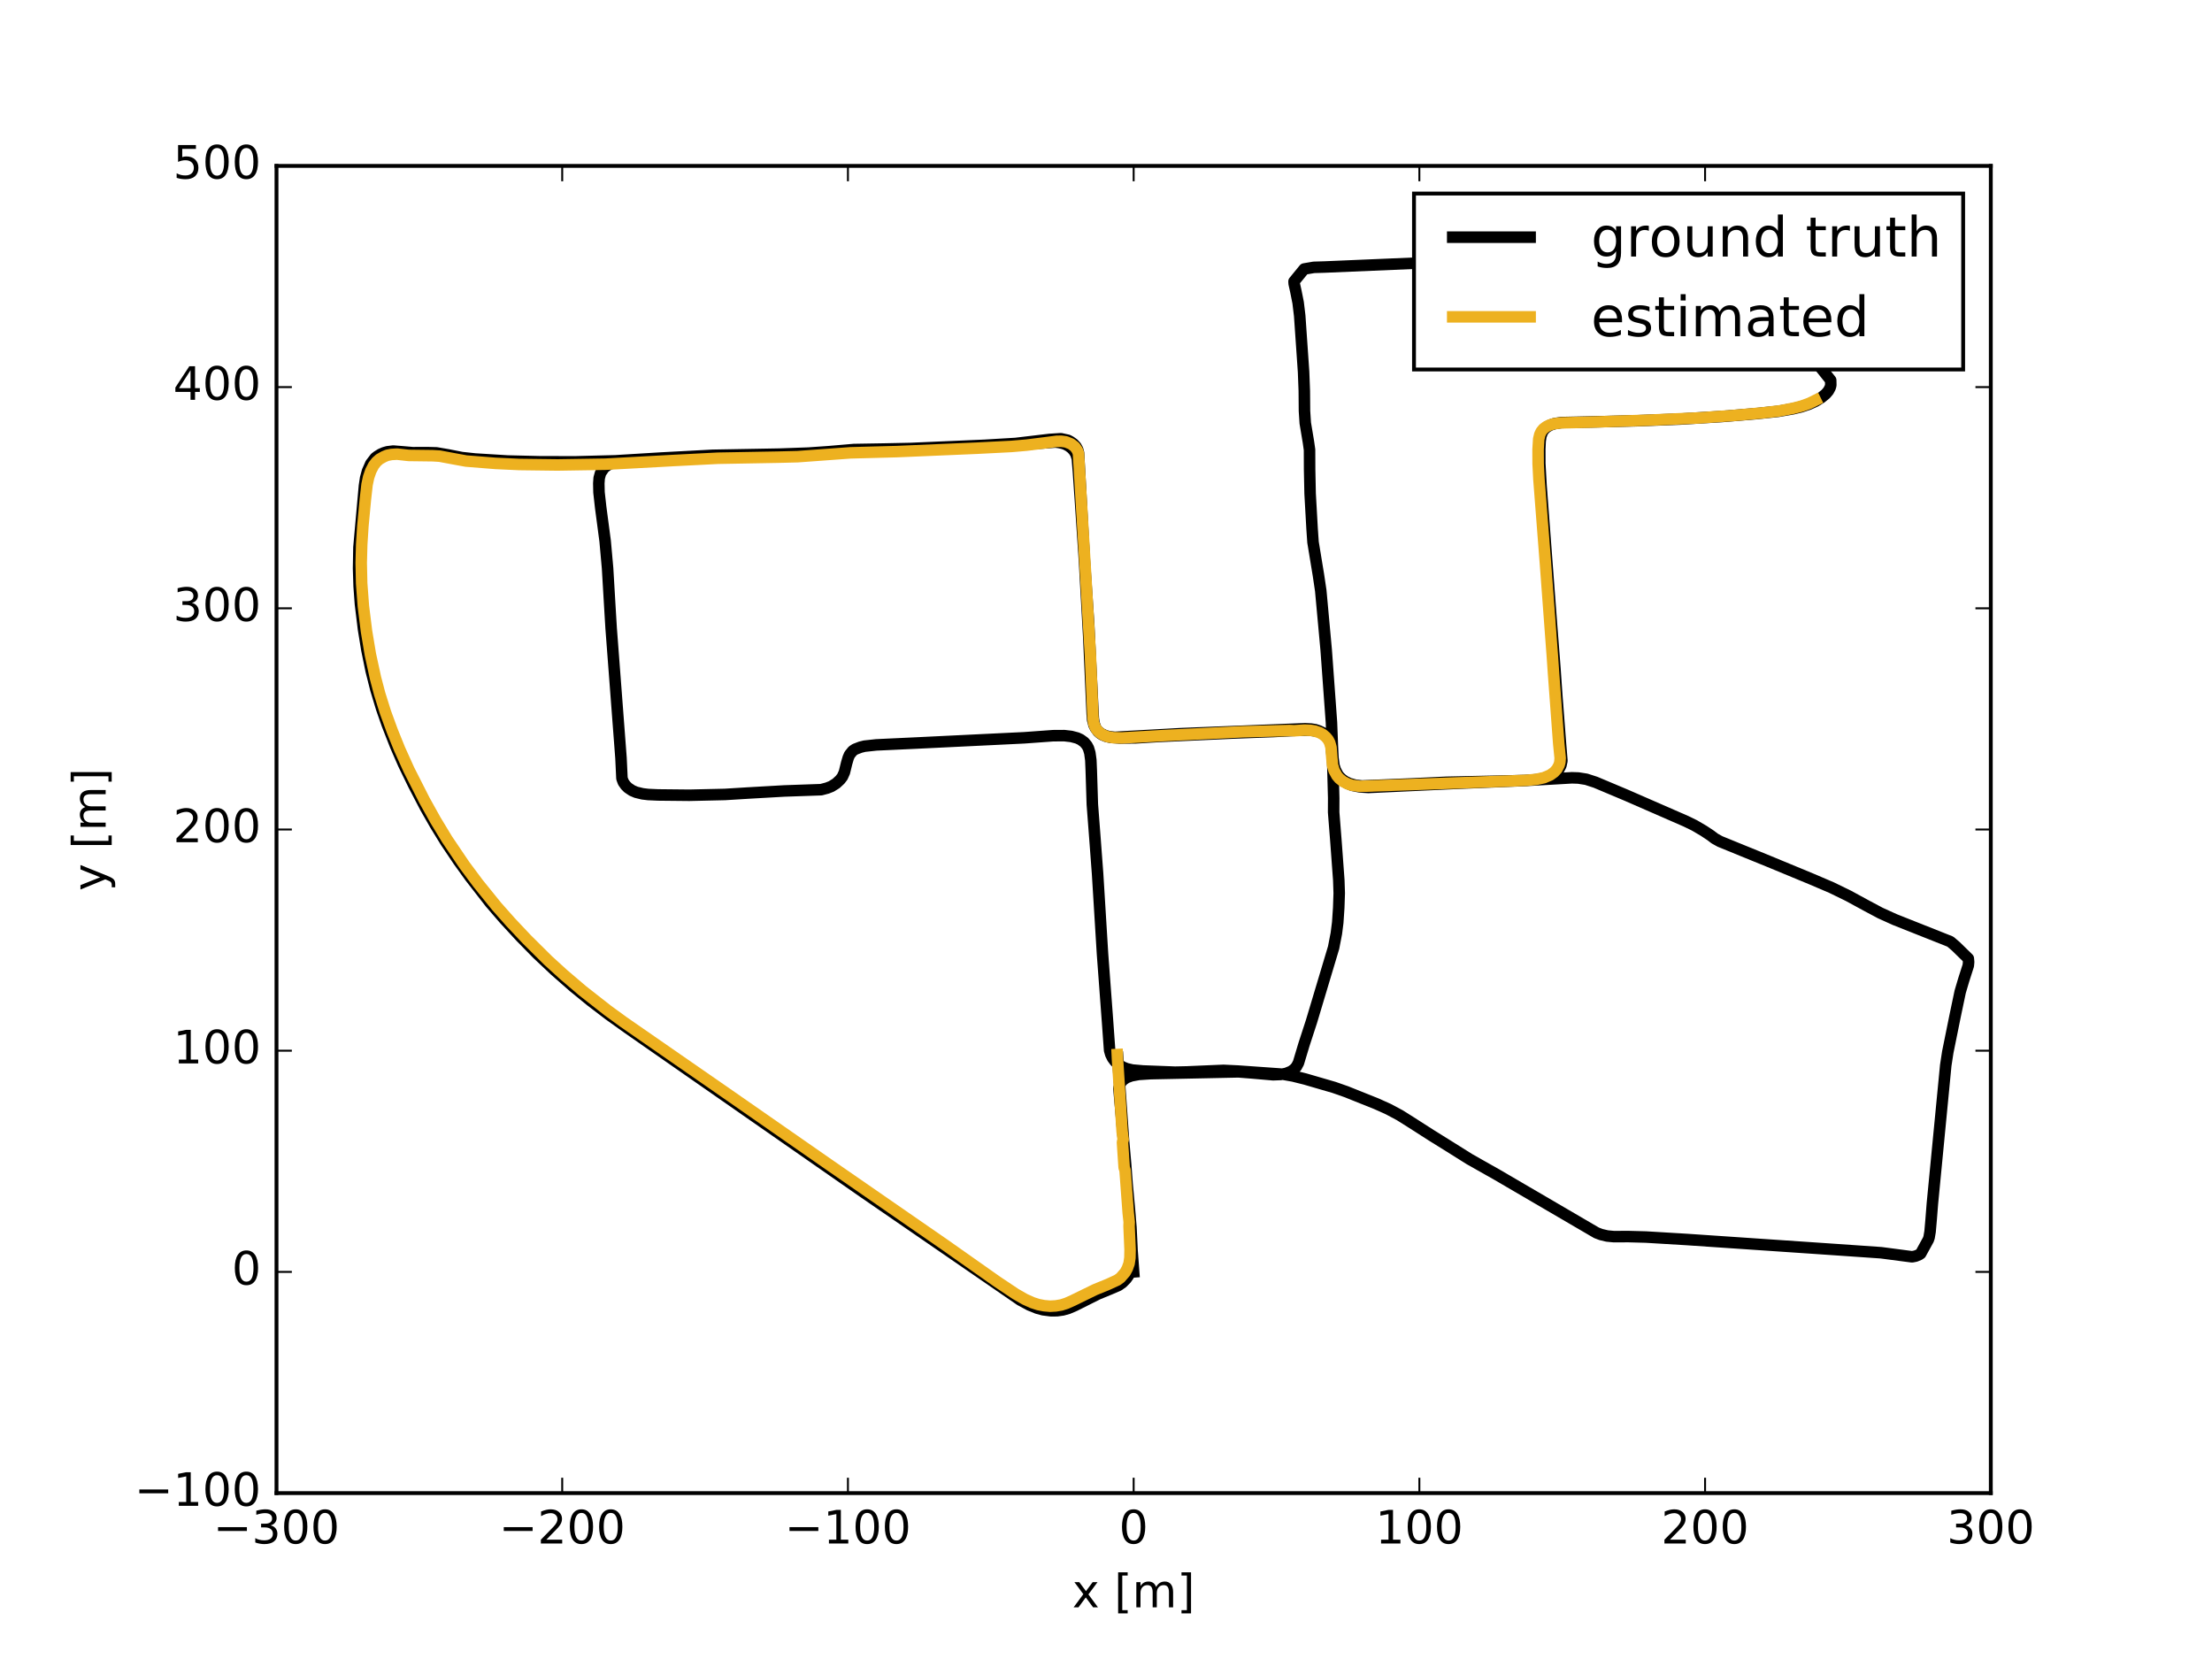 <?xml version="1.0" encoding="utf-8"?>
<!-- Generator: Adobe Illustrator 16.0.3, SVG Export Plug-In . SVG Version: 6.00 Build 0)  -->
<!DOCTYPE svg PUBLIC "-//W3C//DTD SVG 1.1//EN" "http://www.w3.org/Graphics/SVG/1.1/DTD/svg11.dtd">
<svg version="1.1" id="Ebene_1" xmlns="http://www.w3.org/2000/svg" xmlns:xlink="http://www.w3.org/1999/xlink" x="0px" y="0px"
	 width="576px" height="432px" viewBox="0 0 576 432" enable-background="new 0 0 576 432" xml:space="preserve">
<rect x="0" y="0" width="576" height="432" fill="#808080" stroke="none"/>
<g>
	<defs>
		<rect id="SVGID_1_" width="576" height="432"/>
	</defs>
	<clipPath id="SVGID_2_">
		<use xlink:href="#SVGID_1_"  overflow="visible"/>
	</clipPath>
	<rect clip-path="url(#SVGID_2_)" fill="#FFFFFF" width="576" height="432"/>
	<rect x="72" y="43.2" clip-path="url(#SVGID_2_)" fill="#FFFFFF" width="446.4" height="345.6"/>
	<g clip-path="url(#SVGID_2_)">
		<defs>
			<rect id="SVGID_3_" x="72" y="43.2" width="446.4" height="345.6"/>
		</defs>
		<clipPath id="SVGID_4_">
			<use xlink:href="#SVGID_3_"  overflow="visible"/>
		</clipPath>
		
			<polyline clip-path="url(#SVGID_4_)" fill="none" stroke="#000000" stroke-width="3" stroke-linecap="square" stroke-linejoin="round" stroke-miterlimit="10" points="
			295.2,331.2 293.116,303.219 291.358,283.387 291.616,282.396 291.974,281.748 292.479,281.196 293.334,280.615 294.597,280.143 
			296.563,279.776 299.646,279.578 322.478,279.105 326.347,279.412 331.53,279.863 333.483,279.789 334.952,279.504 
			336.219,278.979 336.981,278.427 337.584,277.768 338.117,276.764 338.791,274.52 339.568,271.937 341.502,266.003 
			347.274,246.738 347.988,243.044 348.345,240.216 348.601,236.411 348.731,232.588 348.619,229.185 347.868,218.959 
			347.279,211.509 347.293,207.791 346.924,194.145 346.553,193.057 346.101,192.331 345.501,191.715 344.805,191.191 
			343.754,190.661 342.92,190.383 340.926,190.123 338.182,190.151 331.558,190.492 321.311,190.869 301.738,191.768 
			295.71,192.141 291.522,192.173 289.207,192.003 288.066,191.752 287.005,191.313 286.4,190.907 285.864,190.422 285.291,189.516 
			284.912,188.423 284.707,187.103 284.524,183.577 283.492,162.455 281.292,129.602 280.833,123.046 280.531,119.373 
			280.132,118.143 279.58,117.279 279.005,116.69 278.281,116.132 277.395,115.661 276.728,115.437 275.623,115.201 274.81,115.112 
			266.66,115.725 261.174,116.023 244.307,116.736 235.792,117.081 229.009,117.077 223.81,117.152 218.991,117.501 
			210.495,118.202 204.528,118.476 182.719,118.954 161.271,120.082 159.415,120.556 158.43,121.004 157.86,121.395 
			157.323,121.802 156.388,123.17 156.024,124.483 155.927,125.902 155.979,128.205 156.419,132.143 157.579,140.905 
			158.209,147.95 158.915,159.869 159.141,163.6 161.707,197.399 161.957,202.704 162.314,203.675 162.917,204.53 163.517,205.132 
			164.603,205.861 165.652,206.306 167.318,206.71 168.766,206.885 171.366,207.002 179.513,207.085 188.773,206.873 
			194.768,206.504 204.189,205.967 213.823,205.631 215.401,205.212 216.49,204.782 217.738,203.999 218.768,203.04 
			219.363,202.261 219.88,201.11 220.468,198.711 220.886,197.301 221.228,196.517 222.029,195.529 222.667,195.102 
			224.063,194.565 225.126,194.299 228.185,193.969 238.722,193.477 266.747,192.118 274.24,191.573 277.107,191.556 
			278.949,191.768 280.502,192.175 281.359,192.572 282.33,193.268 283.02,194.088 283.431,194.843 283.797,196.073 
			284.051,197.937 284.163,200.573 284.442,209.441 285.088,217.882 285.81,227.527 287.093,248.4 288.392,265.857 288.942,273.506 
			289.245,274.557 289.7,275.488 290.32,276.326 291.079,277.061 292.291,277.843 293.357,278.279 294.875,278.633 297.654,278.875 
			305.98,279.192 309.036,279.128 318.598,278.72 322.342,278.899 334.17,279.732 336.726,280.19 339.815,280.96 347.381,283.161 
			350.579,284.281 358.423,287.421 361.557,288.832 364.47,290.387 367.162,292.076 372.813,295.694 377.141,298.385 382.65,301.84 
			389.934,305.959 413.946,319.985 415.736,321.026 416.903,321.471 418.5,321.851 420.241,322.018 423.985,322 428.604,322.124 
			439.296,322.766 471.781,324.97 478.292,325.415 489.838,326.211 497.901,327.268 498.813,327.088 499.752,326.702 
			500.141,326.439 502.133,322.806 502.331,322.214 502.589,320.702 502.864,317.572 503.189,313.435 506.668,277.428 
			507.194,273.991 509.094,264.618 510.429,258.261 511.35,255.146 512.54,251.43 512.626,250.521 512.543,249.594 509.282,246.41 
			507.86,245.199 493.396,239.455 489.64,237.756 486.087,235.863 481.322,233.27 476.936,231.133 471.759,228.919 460.487,224.253 
			453.973,221.6 447.9,219.122 446.509,218.352 445.447,217.54 443.614,216.329 441.212,214.922 439.006,213.849 423.544,207.097 
			415.47,203.697 413.056,202.917 410.991,202.591 409.312,202.536 405.087,202.782 396.706,203.26 379.656,203.959 
			356.321,205.046 354.146,204.909 352.099,204.498 350.631,203.885 349.41,202.98 348.434,201.848 347.728,200.49 347.375,199.388 
			347.103,197.375 346.953,194.366 346.709,188.103 345.336,169.248 343.918,153.777 343.318,149.755 341.906,141.18 
			341.666,137.692 341.15,128.53 341.019,122.18 340.999,117.115 340.72,115.147 339.889,110.165 339.684,107.023 339.638,101.797 
			339.45,96.855 338.439,82.207 338.031,78.812 337.45,75.895 337.003,73.882 336.96,73.289 339.612,70.044 342.113,69.617 
			344.987,69.53 385.333,67.819 391.355,67.408 395.883,66.829 400.287,66.052 403.928,65.229 409.17,63.69 413.622,62.144 
			417.28,60.63 421.1,58.798 426.389,56.089 427.674,55.693 428.735,55.551 430.358,55.65 431.243,55.833 432.143,56.157 
			433.081,56.648 434.05,57.334 435.787,58.809 438.516,61.443 443.521,66.399 450.117,72.769 466.969,88.605 472.853,94.172 
			476.711,99.007 476.737,100.316 476.559,100.943 476.104,101.793 475.417,102.595 474.229,103.564 472.798,104.461 
			471.096,105.235 469.121,105.904 466.868,106.449 463.044,107.111 457.177,107.722 448.292,108.462 437.458,109.121 
			426.143,109.566 414.805,109.864 406.572,110.036 404.836,110.304 403.763,110.659 402.844,111.157 402.133,111.787 
			401.622,112.522 401.229,113.62 401.051,114.875 400.952,116.967 400.962,120.705 401.281,126.398 404.056,163.262 
			404.883,173.879 405.371,180.906 406.36,193.814 406.716,198.106 406.448,199.33 405.986,200.222 405.313,201.019 
			404.348,201.755 403.121,202.331 402.006,202.672 400.34,203 397.444,203.232 392.119,203.375 376.797,203.699 368.168,204.102 
			354.666,204.657 352.979,204.476 351.406,204.043 350.265,203.485 349.455,202.916 348.752,202.25 348.161,201.446 
			347.457,200.03 347.116,198.883 346.913,197.058 346.599,193.93 346.22,192.739 345.783,191.985 345.142,191.329 344.368,190.767 
			343.463,190.335 342.485,190.011 341.391,189.842 339.856,189.766 335.285,189.945 307.678,191.04 290.293,191.995 
			288.751,191.824 287.73,191.526 286.645,190.99 285.821,190.293 285.286,189.616 284.876,188.806 284.525,187.468 
			284.403,185.901 283.517,165.989 282.657,150.763 280.849,117.946 280.617,117.074 280.186,116.275 279.542,115.573 
			278.737,114.996 278.088,114.65 276.255,114.245 273.292,114.431 264.436,115.48 256.419,115.957 237.112,116.786 
			230.281,116.926 222.378,117.057 215.762,117.624 210.535,117.985 203.005,118.252 185.588,118.56 172.238,119.27 
			160.301,119.996 149.681,120.268 140.384,120.242 132.162,120.045 123.663,119.52 120.275,119.156 116.714,118.454 
			113.638,117.926 111.233,117.861 107.445,117.878 104.536,117.63 102.398,117.458 100.864,117.648 100.016,117.893 99.146,118.27 
			98.275,118.809 97.703,119.241 96.546,120.751 95.696,122.691 95.206,124.491 94.9,126.519 93.469,142.559 93.371,147.991 
			93.519,152.656 93.858,157.254 94.658,163.855 95.541,169.242 96.66,174.719 97.893,179.571 99.38,184.496 100.839,188.681 
			102.996,194.194 105.085,198.98 107.694,204.347 110.781,210.271 113.361,214.792 116.09,219.232 119.394,224.146 122.42,228.353 
			127.668,235.102 131.284,239.294 135.539,243.912 139.899,248.358 144.483,252.677 149.332,256.931 153.83,260.604 
			158.563,264.211 163.539,267.766 224.622,310.292 265.661,338.525 268.101,339.842 270.095,340.648 271.638,341.06 
			273.724,341.327 275.272,341.306 276.759,341.096 278.166,340.705 279.87,339.974 285.927,336.944 289.091,335.645 
			291.257,334.711 292.284,333.988 293.252,333.004 293.859,332.136 294.496,330.713 294.726,329.675 294.855,327.65 
			294.75,324.888 294.492,319.618 294.102,314.912 292.938,302.194 291.833,286.585 291.046,275.351 		"/>
	</g>
	<g clip-path="url(#SVGID_2_)">
		<defs>
			<rect id="SVGID_5_" x="72" y="43.2" width="446.4" height="345.6"/>
		</defs>
		<clipPath id="SVGID_6_">
			<use xlink:href="#SVGID_5_"  overflow="visible"/>
		</clipPath>
		
			<polyline clip-path="url(#SVGID_6_)" fill="none" stroke="#EDB120" stroke-width="3" stroke-linecap="square" stroke-linejoin="round" stroke-miterlimit="10" points="
			472.754,104.224 471.105,105.038 469.169,105.729 466.968,106.303 463.185,107.02 458.883,107.52 451.772,108.16 442.655,108.808 
			428.656,109.44 413.492,109.938 406.479,110.115 404.681,110.34 403.575,110.655 402.666,111.083 401.894,111.664 
			401.324,112.365 400.953,113.165 400.678,114.334 400.512,117.035 400.528,120.766 400.733,124.771 402.414,146.501 
			404.242,171.05 404.555,175.59 405.893,193.631 406.265,197.391 406.189,198.448 405.992,199.187 405.422,200.272 
			404.679,201.083 403.663,201.817 402.012,202.517 399.989,202.946 397.677,203.179 393.771,203.355 367.238,204.307 
			354.056,204.758 352.051,204.494 350.903,204.105 349.735,203.507 348.738,202.715 348.136,202.001 347.391,200.654 
			346.972,199.208 346.808,197.391 346.589,194.616 346.265,193.433 345.864,192.646 345.276,191.931 344.557,191.315 
			343.673,190.804 342.383,190.355 341.275,190.181 339.727,190.114 337.042,190.287 335.768,190.229 323.63,190.548 
			303.873,191.496 292.124,192.156 289.804,192.083 288.352,191.814 287.217,191.36 286.34,190.789 285.556,189.986 285.12,189.2 
			284.79,188.257 284.603,186.829 283.934,170.472 280.834,118.089 280.537,117.274 279.906,116.368 278.912,115.601 
			277.599,115.072 276.455,114.909 275.232,114.912 272.138,115.313 267.284,115.918 263.396,116.25 254.366,116.711 
			233.549,117.596 221.444,117.917 207.714,118.917 202.569,119.045 186.949,119.324 175.234,119.922 157.637,120.88 
			145.194,121.076 135.167,120.95 129.021,120.666 121.365,120.055 118.503,119.531 114.471,118.78 112.659,118.67 106.41,118.591 
			103.396,118.257 101.949,118.341 100.831,118.561 99.989,118.911 98.811,119.57 98.006,120.288 97.304,121.188 96.561,122.611 
			95.984,124.284 95.582,126.185 95.148,130.021 94.494,137.02 94.188,141.796 94.059,146.557 94.176,151.901 94.622,157.806 
			95.439,164.391 96.449,170.437 97.783,176.565 98.874,180.7 100.392,185.538 102.148,190.333 104.063,195.078 106.491,200.455 
			110.51,208.375 113.372,213.527 116.424,218.574 120.937,225.259 124.479,230.021 129.307,235.995 132.927,240.083 
			137.195,244.616 142.702,250.082 146.782,253.797 151.717,258 158.233,263.105 162.381,266.126 190.523,285.634 215.632,303.108 
			246.049,324.151 259.682,333.756 264.463,336.948 266.882,338.334 268.837,339.212 270.352,339.703 271.882,340 273.438,340.137 
			274.922,340.054 276.37,339.807 277.706,339.381 279.378,338.633 285.121,335.828 288.549,334.426 290.949,333.325 
			291.76,332.731 293.006,331.301 293.555,330.274 294.005,329.021 294.225,327.536 294.268,325.409 294.004,319.327 
			294.041,318.221 293.783,315.805 292.962,304.723 292.724,304.023 292.285,297.424 292.474,296.729 292.202,294.675 
			290.997,275.879 290.938,274.595 		"/>
	</g>
	
		<line clip-path="url(#SVGID_2_)" fill="none" stroke="#000000" stroke-linecap="square" stroke-miterlimit="10" x1="72" y1="43.2" x2="518.4" y2="43.2"/>
	
		<line clip-path="url(#SVGID_2_)" fill="none" stroke="#000000" stroke-linecap="square" stroke-miterlimit="10" x1="518.4" y1="388.8" x2="518.4" y2="43.2"/>
	
		<line clip-path="url(#SVGID_2_)" fill="none" stroke="#000000" stroke-linecap="square" stroke-miterlimit="10" x1="72" y1="388.8" x2="518.4" y2="388.8"/>
	
		<line clip-path="url(#SVGID_2_)" fill="none" stroke="#000000" stroke-linecap="square" stroke-miterlimit="10" x1="72" y1="388.8" x2="72" y2="43.2"/>
	<line clip-path="url(#SVGID_2_)" x1="72" y1="388.8" x2="72" y2="384.8"/>
	
		<line clip-path="url(#SVGID_2_)" fill="none" stroke="#000000" stroke-width="0.5" stroke-linejoin="round" stroke-miterlimit="10" x1="72" y1="388.8" x2="72" y2="384.8"/>
	<line clip-path="url(#SVGID_2_)" x1="72" y1="43.2" x2="72" y2="47.2"/>
	
		<line clip-path="url(#SVGID_2_)" fill="none" stroke="#000000" stroke-width="0.5" stroke-linejoin="round" stroke-miterlimit="10" x1="72" y1="43.2" x2="72" y2="47.2"/>
	<path clip-path="url(#SVGID_2_)" d="M70.435,397.209c0.564,0.12,1.008,0.372,1.32,0.756s0.48,0.864,0.48,1.416
		c0,0.864-0.3,1.536-0.888,2.004c-0.6,0.468-1.44,0.696-2.532,0.696c-0.372,0-0.756-0.036-1.14-0.108
		c-0.384-0.06-0.792-0.168-1.2-0.312v-1.14c0.324,0.191,0.684,0.336,1.08,0.432c0.384,0.096,0.792,0.144,1.224,0.144
		c0.744,0,1.308-0.144,1.692-0.432c0.384-0.288,0.588-0.72,0.588-1.284c0-0.504-0.18-0.912-0.54-1.2s-0.864-0.443-1.512-0.443h-1.02
		v-0.973h1.068c0.576,0,1.02-0.107,1.332-0.348c0.312-0.228,0.468-0.564,0.468-1.008c0-0.444-0.168-0.792-0.48-1.032
		c-0.324-0.24-0.78-0.36-1.368-0.36c-0.324,0-0.672,0.036-1.044,0.108s-0.78,0.18-1.224,0.324v-1.057
		c0.444-0.119,0.864-0.216,1.26-0.275c0.384-0.061,0.756-0.096,1.116-0.096c0.888,0,1.596,0.203,2.124,0.611
		c0.528,0.408,0.792,0.96,0.792,1.656c0,0.479-0.144,0.888-0.42,1.224C71.334,396.849,70.938,397.089,70.435,397.209"/>
	<path clip-path="url(#SVGID_2_)" d="M77.011,393.021c0.972,0,1.716,0.396,2.244,1.163c0.516,0.78,0.78,1.908,0.78,3.372
		c0,1.477-0.264,2.604-0.78,3.372c-0.528,0.769-1.272,1.152-2.244,1.152c-0.984,0-1.74-0.384-2.256-1.152
		c-0.516-0.768-0.768-1.896-0.768-3.372c0-1.464,0.252-2.592,0.768-3.372C75.271,393.417,76.026,393.021,77.011,393.021
		 M77.011,393.957c-0.612,0-1.068,0.3-1.38,0.9c-0.312,0.6-0.456,1.5-0.456,2.699c0,1.2,0.144,2.101,0.456,2.7
		c0.312,0.601,0.768,0.9,1.38,0.9c0.612,0,1.068-0.3,1.38-0.9c0.3-0.6,0.456-1.5,0.456-2.7c0-1.199-0.156-2.1-0.456-2.699
		C78.079,394.257,77.623,393.957,77.011,393.957"/>
	<path clip-path="url(#SVGID_2_)" d="M84.643,393.021c0.972,0,1.716,0.396,2.244,1.163c0.516,0.78,0.78,1.908,0.78,3.372
		c0,1.477-0.264,2.604-0.78,3.372c-0.528,0.769-1.272,1.152-2.244,1.152c-0.984,0-1.74-0.384-2.256-1.152
		c-0.516-0.768-0.768-1.896-0.768-3.372c0-1.464,0.252-2.592,0.768-3.372C82.902,393.417,83.659,393.021,84.643,393.021
		 M84.643,393.957c-0.612,0-1.068,0.3-1.38,0.9c-0.312,0.6-0.456,1.5-0.456,2.699c0,1.2,0.144,2.101,0.456,2.7
		c0.312,0.601,0.768,0.9,1.38,0.9s1.068-0.3,1.38-0.9c0.3-0.6,0.456-1.5,0.456-2.7c0-1.199-0.156-2.1-0.456-2.699
		C85.71,394.257,85.254,393.957,84.643,393.957"/>
	<g clip-path="url(#SVGID_2_)">
		<defs>
			<rect id="SVGID_7_" x="53.3" y="390.777" width="17.664" height="13.979"/>
		</defs>
		<clipPath id="SVGID_8_">
			<use xlink:href="#SVGID_7_"  overflow="visible"/>
		</clipPath>
		<polyline clip-path="url(#SVGID_8_)" points="56.78,397.665 64.292,397.665 64.292,398.661 56.78,398.661 56.78,397.665 		"/>
	</g>
	<line clip-path="url(#SVGID_2_)" x1="146.4" y1="388.8" x2="146.4" y2="384.8"/>
	
		<line clip-path="url(#SVGID_2_)" fill="none" stroke="#000000" stroke-width="0.5" stroke-linejoin="round" stroke-miterlimit="10" x1="146.4" y1="388.8" x2="146.4" y2="384.8"/>
	<line clip-path="url(#SVGID_2_)" x1="146.4" y1="43.2" x2="146.4" y2="47.2"/>
	
		<line clip-path="url(#SVGID_2_)" fill="none" stroke="#000000" stroke-width="0.5" stroke-linejoin="round" stroke-miterlimit="10" x1="146.4" y1="43.2" x2="146.4" y2="47.2"/>
	<path clip-path="url(#SVGID_2_)" d="M142.267,400.929h4.128v0.996h-5.556v-0.996c0.444-0.456,1.056-1.08,1.836-1.872
		c0.768-0.779,1.26-1.283,1.464-1.512c0.384-0.42,0.648-0.78,0.792-1.08c0.144-0.288,0.228-0.588,0.228-0.876
		c0-0.456-0.168-0.84-0.492-1.128s-0.744-0.444-1.272-0.444c-0.372,0-0.768,0.072-1.176,0.192c-0.408,0.132-0.852,0.324-1.32,0.588
		v-1.2c0.48-0.191,0.924-0.336,1.332-0.432s0.792-0.144,1.14-0.144c0.9,0,1.62,0.228,2.16,0.684c0.54,0.456,0.816,1.056,0.816,1.812
		c0,0.36-0.072,0.708-0.204,1.021c-0.132,0.324-0.372,0.708-0.732,1.14c-0.096,0.12-0.408,0.444-0.936,0.984
		C143.946,399.201,143.214,399.957,142.267,400.929"/>
	<path clip-path="url(#SVGID_2_)" d="M151.411,393.021c0.972,0,1.716,0.396,2.244,1.163c0.516,0.78,0.78,1.908,0.78,3.372
		c0,1.477-0.264,2.604-0.78,3.372c-0.528,0.769-1.272,1.152-2.244,1.152c-0.984,0-1.74-0.384-2.256-1.152
		c-0.516-0.768-0.768-1.896-0.768-3.372c0-1.464,0.252-2.592,0.768-3.372C149.67,393.417,150.427,393.021,151.411,393.021
		 M151.411,393.957c-0.612,0-1.068,0.3-1.38,0.9c-0.312,0.6-0.456,1.5-0.456,2.699c0,1.2,0.144,2.101,0.456,2.7
		c0.312,0.601,0.768,0.9,1.38,0.9c0.612,0,1.068-0.3,1.38-0.9c0.3-0.6,0.456-1.5,0.456-2.7c0-1.199-0.156-2.1-0.456-2.699
		C152.479,394.257,152.022,393.957,151.411,393.957"/>
	<path clip-path="url(#SVGID_2_)" d="M159.042,393.021c0.972,0,1.716,0.396,2.244,1.163c0.516,0.78,0.78,1.908,0.78,3.372
		c0,1.477-0.264,2.604-0.78,3.372c-0.528,0.769-1.272,1.152-2.244,1.152c-0.984,0-1.74-0.384-2.256-1.152
		c-0.516-0.768-0.768-1.896-0.768-3.372c0-1.464,0.252-2.592,0.768-3.372C157.303,393.417,158.059,393.021,159.042,393.021
		 M159.042,393.957c-0.612,0-1.068,0.3-1.38,0.9c-0.312,0.6-0.456,1.5-0.456,2.699c0,1.2,0.144,2.101,0.456,2.7
		c0.312,0.601,0.768,0.9,1.38,0.9s1.068-0.3,1.38-0.9c0.3-0.6,0.456-1.5,0.456-2.7c0-1.199-0.156-2.1-0.456-2.699
		C160.11,394.257,159.654,393.957,159.042,393.957"/>
	<g clip-path="url(#SVGID_2_)">
		<defs>
			<rect id="SVGID_9_" x="127.7" y="390.777" width="17.664" height="13.979"/>
		</defs>
		<clipPath id="SVGID_10_">
			<use xlink:href="#SVGID_9_"  overflow="visible"/>
		</clipPath>
		<polyline clip-path="url(#SVGID_10_)" points="131.18,397.665 138.692,397.665 138.692,398.661 131.18,398.661 131.18,397.665 		
			"/>
	</g>
	<line clip-path="url(#SVGID_2_)" x1="220.8" y1="388.8" x2="220.8" y2="384.8"/>
	
		<line clip-path="url(#SVGID_2_)" fill="none" stroke="#000000" stroke-width="0.5" stroke-linejoin="round" stroke-miterlimit="10" x1="220.8" y1="388.8" x2="220.8" y2="384.8"/>
	<line clip-path="url(#SVGID_2_)" x1="220.8" y1="43.2" x2="220.8" y2="47.2"/>
	
		<line clip-path="url(#SVGID_2_)" fill="none" stroke="#000000" stroke-width="0.5" stroke-linejoin="round" stroke-miterlimit="10" x1="220.8" y1="43.2" x2="220.8" y2="47.2"/>
	<polyline clip-path="url(#SVGID_2_)" points="215.851,400.929 217.783,400.929 217.783,394.257 215.683,394.677 215.683,393.597 
		217.771,393.177 218.958,393.177 218.958,400.929 220.891,400.929 220.891,401.925 215.851,401.925 215.851,400.929 	"/>
	<path clip-path="url(#SVGID_2_)" d="M225.811,393.021c0.972,0,1.716,0.396,2.244,1.163c0.516,0.78,0.78,1.908,0.78,3.372
		c0,1.477-0.264,2.604-0.78,3.372c-0.528,0.769-1.272,1.152-2.244,1.152c-0.984,0-1.74-0.384-2.256-1.152
		c-0.516-0.768-0.768-1.896-0.768-3.372c0-1.464,0.252-2.592,0.768-3.372C224.07,393.417,224.827,393.021,225.811,393.021
		 M225.811,393.957c-0.612,0-1.068,0.3-1.38,0.9c-0.312,0.6-0.456,1.5-0.456,2.699c0,1.2,0.144,2.101,0.456,2.7
		c0.312,0.601,0.768,0.9,1.38,0.9s1.068-0.3,1.38-0.9c0.3-0.6,0.456-1.5,0.456-2.7c0-1.199-0.156-2.1-0.456-2.699
		C226.878,394.257,226.422,393.957,225.811,393.957"/>
	<path clip-path="url(#SVGID_2_)" d="M233.442,393.021c0.972,0,1.716,0.396,2.244,1.163c0.516,0.78,0.78,1.908,0.78,3.372
		c0,1.477-0.264,2.604-0.78,3.372c-0.528,0.769-1.272,1.152-2.244,1.152c-0.984,0-1.74-0.384-2.256-1.152
		c-0.516-0.768-0.768-1.896-0.768-3.372c0-1.464,0.252-2.592,0.768-3.372C231.703,393.417,232.458,393.021,233.442,393.021
		 M233.442,393.957c-0.612,0-1.068,0.3-1.38,0.9c-0.312,0.6-0.456,1.5-0.456,2.699c0,1.2,0.144,2.101,0.456,2.7
		c0.312,0.601,0.768,0.9,1.38,0.9c0.612,0,1.068-0.3,1.38-0.9c0.3-0.6,0.456-1.5,0.456-2.7c0-1.199-0.156-2.1-0.456-2.699
		C234.511,394.257,234.055,393.957,233.442,393.957"/>
	<g clip-path="url(#SVGID_2_)">
		<defs>
			<rect id="SVGID_11_" x="202.1" y="390.777" width="17.664" height="13.979"/>
		</defs>
		<clipPath id="SVGID_12_">
			<use xlink:href="#SVGID_11_"  overflow="visible"/>
		</clipPath>
		<polyline clip-path="url(#SVGID_12_)" points="205.58,397.665 213.092,397.665 213.092,398.661 205.58,398.661 205.58,397.665 		
			"/>
	</g>
	<line clip-path="url(#SVGID_2_)" x1="295.2" y1="388.8" x2="295.2" y2="384.8"/>
	
		<line clip-path="url(#SVGID_2_)" fill="none" stroke="#000000" stroke-width="0.5" stroke-linejoin="round" stroke-miterlimit="10" x1="295.2" y1="388.8" x2="295.2" y2="384.8"/>
	<line clip-path="url(#SVGID_2_)" x1="295.2" y1="43.2" x2="295.2" y2="47.2"/>
	
		<line clip-path="url(#SVGID_2_)" fill="none" stroke="#000000" stroke-width="0.5" stroke-linejoin="round" stroke-miterlimit="10" x1="295.2" y1="43.2" x2="295.2" y2="47.2"/>
	<path clip-path="url(#SVGID_2_)" d="M295.195,393.021c0.973,0,1.717,0.396,2.244,1.163c0.517,0.78,0.78,1.908,0.78,3.372
		c0,1.477-0.264,2.604-0.78,3.372c-0.527,0.769-1.271,1.152-2.244,1.152c-0.983,0-1.739-0.384-2.256-1.152
		c-0.516-0.768-0.768-1.896-0.768-3.372c0-1.464,0.252-2.592,0.768-3.372C293.456,393.417,294.212,393.021,295.195,393.021
		 M295.195,393.957c-0.611,0-1.067,0.3-1.38,0.9c-0.312,0.6-0.456,1.5-0.456,2.699c0,1.2,0.145,2.101,0.456,2.7
		c0.313,0.601,0.769,0.9,1.38,0.9c0.612,0,1.068-0.3,1.381-0.9c0.3-0.6,0.455-1.5,0.455-2.7c0-1.199-0.155-2.1-0.455-2.699
		C296.264,394.257,295.808,393.957,295.195,393.957"/>
	<line clip-path="url(#SVGID_2_)" x1="369.6" y1="388.8" x2="369.6" y2="384.8"/>
	
		<line clip-path="url(#SVGID_2_)" fill="none" stroke="#000000" stroke-width="0.5" stroke-linejoin="round" stroke-miterlimit="10" x1="369.6" y1="388.8" x2="369.6" y2="384.8"/>
	<line clip-path="url(#SVGID_2_)" x1="369.6" y1="43.2" x2="369.6" y2="47.2"/>
	
		<line clip-path="url(#SVGID_2_)" fill="none" stroke="#000000" stroke-width="0.5" stroke-linejoin="round" stroke-miterlimit="10" x1="369.6" y1="43.2" x2="369.6" y2="47.2"/>
	<polyline clip-path="url(#SVGID_2_)" points="359.627,400.929 361.559,400.929 361.559,394.257 359.459,394.677 359.459,393.597 
		361.547,393.177 362.735,393.177 362.735,400.929 364.667,400.929 364.667,401.925 359.627,401.925 359.627,400.929 	"/>
	<path clip-path="url(#SVGID_2_)" d="M369.587,393.021c0.972,0,1.716,0.396,2.244,1.163c0.516,0.78,0.78,1.908,0.78,3.372
		c0,1.477-0.265,2.604-0.78,3.372c-0.528,0.769-1.272,1.152-2.244,1.152c-0.983,0-1.74-0.384-2.256-1.152
		c-0.516-0.768-0.768-1.896-0.768-3.372c0-1.464,0.252-2.592,0.768-3.372C367.847,393.417,368.604,393.021,369.587,393.021
		 M369.587,393.957c-0.612,0-1.067,0.3-1.38,0.9c-0.312,0.6-0.456,1.5-0.456,2.699c0,1.2,0.145,2.101,0.456,2.7
		c0.313,0.601,0.768,0.9,1.38,0.9s1.068-0.3,1.38-0.9c0.301-0.6,0.456-1.5,0.456-2.7c0-1.199-0.155-2.1-0.456-2.699
		C370.655,394.257,370.199,393.957,369.587,393.957"/>
	<path clip-path="url(#SVGID_2_)" d="M377.219,393.021c0.973,0,1.717,0.396,2.244,1.163c0.517,0.78,0.78,1.908,0.78,3.372
		c0,1.477-0.264,2.604-0.78,3.372c-0.527,0.769-1.271,1.152-2.244,1.152c-0.983,0-1.739-0.384-2.256-1.152
		c-0.516-0.768-0.768-1.896-0.768-3.372c0-1.464,0.252-2.592,0.768-3.372C375.479,393.417,376.235,393.021,377.219,393.021
		 M377.219,393.957c-0.611,0-1.067,0.3-1.38,0.9c-0.312,0.6-0.456,1.5-0.456,2.699c0,1.2,0.145,2.101,0.456,2.7
		c0.313,0.601,0.769,0.9,1.38,0.9c0.612,0,1.068-0.3,1.381-0.9c0.3-0.6,0.455-1.5,0.455-2.7c0-1.199-0.155-2.1-0.455-2.699
		C378.287,394.257,377.831,393.957,377.219,393.957"/>
	<line clip-path="url(#SVGID_2_)" x1="444" y1="388.8" x2="444" y2="384.8"/>
	
		<line clip-path="url(#SVGID_2_)" fill="none" stroke="#000000" stroke-width="0.5" stroke-linejoin="round" stroke-miterlimit="10" x1="444" y1="388.8" x2="444" y2="384.8"/>
	<line clip-path="url(#SVGID_2_)" x1="444" y1="43.2" x2="444" y2="47.2"/>
	
		<line clip-path="url(#SVGID_2_)" fill="none" stroke="#000000" stroke-width="0.5" stroke-linejoin="round" stroke-miterlimit="10" x1="444" y1="43.2" x2="444" y2="47.2"/>
	<path clip-path="url(#SVGID_2_)" d="M434.843,400.929h4.128v0.996h-5.556v-0.996c0.444-0.456,1.056-1.08,1.836-1.872
		c0.769-0.779,1.26-1.283,1.464-1.512c0.384-0.42,0.648-0.78,0.792-1.08c0.145-0.288,0.229-0.588,0.229-0.876
		c0-0.456-0.168-0.84-0.492-1.128s-0.744-0.444-1.272-0.444c-0.372,0-0.768,0.072-1.176,0.192c-0.408,0.132-0.852,0.324-1.32,0.588
		v-1.2c0.48-0.191,0.925-0.336,1.332-0.432c0.408-0.096,0.792-0.144,1.141-0.144c0.899,0,1.62,0.228,2.16,0.684
		s0.815,1.056,0.815,1.812c0,0.36-0.071,0.708-0.204,1.021c-0.132,0.324-0.372,0.708-0.731,1.14
		c-0.097,0.12-0.408,0.444-0.937,0.984C436.523,399.201,435.791,399.957,434.843,400.929"/>
	<path clip-path="url(#SVGID_2_)" d="M443.987,393.021c0.972,0,1.716,0.396,2.244,1.163c0.516,0.78,0.779,1.908,0.779,3.372
		c0,1.477-0.264,2.604-0.779,3.372c-0.528,0.769-1.272,1.152-2.244,1.152c-0.984,0-1.74-0.384-2.256-1.152
		c-0.517-0.768-0.769-1.896-0.769-3.372c0-1.464,0.252-2.592,0.769-3.372C442.247,393.417,443.003,393.021,443.987,393.021
		 M443.987,393.957c-0.612,0-1.068,0.3-1.38,0.9c-0.313,0.6-0.456,1.5-0.456,2.699c0,1.2,0.144,2.101,0.456,2.7
		c0.312,0.601,0.768,0.9,1.38,0.9c0.611,0,1.067-0.3,1.38-0.9c0.3-0.6,0.456-1.5,0.456-2.7c0-1.199-0.156-2.1-0.456-2.699
		C445.055,394.257,444.599,393.957,443.987,393.957"/>
	<path clip-path="url(#SVGID_2_)" d="M451.619,393.021c0.972,0,1.716,0.396,2.244,1.163c0.516,0.78,0.78,1.908,0.78,3.372
		c0,1.477-0.265,2.604-0.78,3.372c-0.528,0.769-1.272,1.152-2.244,1.152c-0.984,0-1.74-0.384-2.256-1.152
		c-0.517-0.768-0.769-1.896-0.769-3.372c0-1.464,0.252-2.592,0.769-3.372C449.879,393.417,450.635,393.021,451.619,393.021
		 M451.619,393.957c-0.612,0-1.068,0.3-1.38,0.9c-0.313,0.6-0.456,1.5-0.456,2.699c0,1.2,0.144,2.101,0.456,2.7
		c0.312,0.601,0.768,0.9,1.38,0.9s1.068-0.3,1.38-0.9c0.3-0.6,0.456-1.5,0.456-2.7c0-1.199-0.156-2.1-0.456-2.699
		C452.688,394.257,452.231,393.957,451.619,393.957"/>
	<line clip-path="url(#SVGID_2_)" x1="518.4" y1="388.8" x2="518.4" y2="384.8"/>
	
		<line clip-path="url(#SVGID_2_)" fill="none" stroke="#000000" stroke-width="0.5" stroke-linejoin="round" stroke-miterlimit="10" x1="518.4" y1="388.8" x2="518.4" y2="384.8"/>
	<line clip-path="url(#SVGID_2_)" x1="518.4" y1="43.2" x2="518.4" y2="47.2"/>
	
		<line clip-path="url(#SVGID_2_)" fill="none" stroke="#000000" stroke-width="0.5" stroke-linejoin="round" stroke-miterlimit="10" x1="518.4" y1="43.2" x2="518.4" y2="47.2"/>
	<path clip-path="url(#SVGID_2_)" d="M511.812,397.209c0.563,0.12,1.008,0.372,1.319,0.756c0.313,0.384,0.48,0.864,0.48,1.416
		c0,0.864-0.301,1.536-0.889,2.004c-0.6,0.468-1.439,0.696-2.531,0.696c-0.372,0-0.756-0.036-1.141-0.108
		c-0.384-0.06-0.792-0.168-1.2-0.312v-1.14c0.324,0.191,0.685,0.336,1.08,0.432c0.385,0.096,0.792,0.144,1.225,0.144
		c0.744,0,1.308-0.144,1.691-0.432c0.385-0.288,0.589-0.72,0.589-1.284c0-0.504-0.181-0.912-0.54-1.2
		c-0.36-0.288-0.864-0.443-1.513-0.443h-1.02v-0.973h1.067c0.576,0,1.021-0.107,1.332-0.348c0.313-0.228,0.469-0.564,0.469-1.008
		c0-0.444-0.168-0.792-0.48-1.032c-0.324-0.24-0.78-0.36-1.368-0.36c-0.324,0-0.672,0.036-1.044,0.108s-0.78,0.18-1.224,0.324
		v-1.057c0.443-0.119,0.864-0.216,1.26-0.275c0.384-0.061,0.756-0.096,1.116-0.096c0.888,0,1.596,0.203,2.124,0.611
		c0.527,0.408,0.792,0.96,0.792,1.656c0,0.479-0.145,0.888-0.42,1.224C512.711,396.849,512.315,397.089,511.812,397.209"/>
	<path clip-path="url(#SVGID_2_)" d="M518.387,393.021c0.973,0,1.717,0.396,2.244,1.163c0.517,0.78,0.78,1.908,0.78,3.372
		c0,1.477-0.264,2.604-0.78,3.372c-0.527,0.769-1.271,1.152-2.244,1.152c-0.983,0-1.739-0.384-2.256-1.152
		c-0.516-0.768-0.768-1.896-0.768-3.372c0-1.464,0.252-2.592,0.768-3.372C516.647,393.417,517.403,393.021,518.387,393.021
		 M518.387,393.957c-0.611,0-1.067,0.3-1.38,0.9c-0.312,0.6-0.456,1.5-0.456,2.699c0,1.2,0.145,2.101,0.456,2.7
		c0.313,0.601,0.769,0.9,1.38,0.9c0.612,0,1.068-0.3,1.38-0.9c0.301-0.6,0.456-1.5,0.456-2.7c0-1.199-0.155-2.1-0.456-2.699
		C519.455,394.257,518.999,393.957,518.387,393.957"/>
	<path clip-path="url(#SVGID_2_)" d="M526.02,393.021c0.972,0,1.716,0.396,2.243,1.163c0.517,0.78,0.78,1.908,0.78,3.372
		c0,1.477-0.264,2.604-0.78,3.372c-0.527,0.769-1.271,1.152-2.243,1.152c-0.984,0-1.74-0.384-2.257-1.152
		c-0.516-0.768-0.768-1.896-0.768-3.372c0-1.464,0.252-2.592,0.768-3.372C524.279,393.417,525.035,393.021,526.02,393.021
		 M526.02,393.957c-0.612,0-1.068,0.3-1.381,0.9c-0.312,0.6-0.455,1.5-0.455,2.699c0,1.2,0.144,2.101,0.455,2.7
		c0.313,0.601,0.769,0.9,1.381,0.9c0.611,0,1.067-0.3,1.38-0.9c0.3-0.6,0.456-1.5,0.456-2.7c0-1.199-0.156-2.1-0.456-2.699
		C527.087,394.257,526.631,393.957,526.02,393.957"/>
	<polyline clip-path="url(#SVGID_2_)" points="285.796,411.986 283.42,415.178 285.916,418.55 284.644,418.55 282.736,415.97 
		280.828,418.55 279.556,418.55 282.1,415.118 279.772,411.986 281.044,411.986 282.784,414.326 284.524,411.986 285.796,411.986 	
		"/>
	<polyline clip-path="url(#SVGID_2_)" points="291.16,409.43 293.644,409.43 293.644,410.27 292.239,410.27 292.239,419.282 
		293.644,419.282 293.644,420.122 291.16,420.122 291.16,409.43 	"/>
	<path clip-path="url(#SVGID_2_)" d="M301.048,413.246c0.264-0.48,0.588-0.828,0.96-1.068c0.372-0.228,0.815-0.348,1.332-0.348
		c0.672,0,1.2,0.24,1.572,0.72c0.371,0.48,0.563,1.164,0.563,2.04v3.96h-1.08v-3.924c0-0.624-0.12-1.092-0.336-1.404
		c-0.228-0.3-0.563-0.456-1.02-0.456c-0.564,0-1.009,0.192-1.332,0.564c-0.324,0.372-0.48,0.876-0.48,1.512v3.708h-1.08v-3.924
		c0-0.624-0.12-1.092-0.336-1.404c-0.228-0.3-0.576-0.456-1.032-0.456c-0.552,0-0.996,0.192-1.319,0.564
		c-0.324,0.372-0.48,0.876-0.48,1.512v3.708h-1.08v-6.563h1.08v1.02c0.24-0.396,0.54-0.696,0.888-0.888
		c0.337-0.192,0.744-0.288,1.225-0.288c0.479,0,0.876,0.12,1.212,0.36C300.64,412.43,300.88,412.79,301.048,413.246"/>
	<polyline clip-path="url(#SVGID_2_)" points="310.144,409.43 310.144,420.122 307.66,420.122 307.66,419.282 309.063,419.282 
		309.063,410.27 307.66,410.27 307.66,409.43 310.144,409.43 	"/>
	<line clip-path="url(#SVGID_2_)" x1="72" y1="388.8" x2="76" y2="388.8"/>
	
		<line clip-path="url(#SVGID_2_)" fill="none" stroke="#000000" stroke-width="0.5" stroke-linejoin="round" stroke-miterlimit="10" x1="72" y1="388.8" x2="76" y2="388.8"/>
	<line clip-path="url(#SVGID_2_)" x1="518.4" y1="388.8" x2="514.4" y2="388.8"/>
	
		<line clip-path="url(#SVGID_2_)" fill="none" stroke="#000000" stroke-width="0.5" stroke-linejoin="round" stroke-miterlimit="10" x1="518.4" y1="388.8" x2="514.4" y2="388.8"/>
	<polyline clip-path="url(#SVGID_2_)" points="46.558,391.116 48.49,391.116 48.49,384.444 46.39,384.864 46.39,383.784 
		48.479,383.364 49.667,383.364 49.667,391.116 51.598,391.116 51.598,392.112 46.558,392.112 46.558,391.116 	"/>
	<path clip-path="url(#SVGID_2_)" d="M56.519,383.209c0.972,0,1.716,0.396,2.244,1.163c0.516,0.78,0.78,1.908,0.78,3.372
		c0,1.477-0.264,2.604-0.78,3.372c-0.528,0.769-1.272,1.152-2.244,1.152c-0.984,0-1.74-0.384-2.256-1.152
		c-0.516-0.768-0.768-1.896-0.768-3.372c0-1.464,0.252-2.592,0.768-3.372C54.778,383.604,55.534,383.209,56.519,383.209
		 M56.519,384.145c-0.612,0-1.068,0.3-1.38,0.9c-0.312,0.6-0.456,1.5-0.456,2.699c0,1.2,0.144,2.101,0.456,2.7
		c0.312,0.601,0.768,0.9,1.38,0.9c0.612,0,1.068-0.3,1.38-0.9c0.3-0.6,0.456-1.5,0.456-2.7c0-1.199-0.156-2.1-0.456-2.699
		C57.586,384.444,57.13,384.145,56.519,384.145"/>
	<path clip-path="url(#SVGID_2_)" d="M64.15,383.209c0.972,0,1.716,0.396,2.244,1.163c0.516,0.78,0.78,1.908,0.78,3.372
		c0,1.477-0.264,2.604-0.78,3.372c-0.528,0.769-1.272,1.152-2.244,1.152c-0.984,0-1.74-0.384-2.256-1.152
		c-0.516-0.768-0.768-1.896-0.768-3.372c0-1.464,0.252-2.592,0.768-3.372C62.41,383.604,63.167,383.209,64.15,383.209
		 M64.15,384.145c-0.612,0-1.068,0.3-1.38,0.9c-0.312,0.6-0.456,1.5-0.456,2.699c0,1.2,0.144,2.101,0.456,2.7
		c0.312,0.601,0.768,0.9,1.38,0.9s1.068-0.3,1.38-0.9c0.3-0.6,0.456-1.5,0.456-2.7c0-1.199-0.156-2.1-0.456-2.699
		C65.218,384.444,64.762,384.145,64.15,384.145"/>
	<g clip-path="url(#SVGID_2_)">
		<defs>
			<rect id="SVGID_13_" x="32.808" y="380.965" width="17.664" height="13.979"/>
		</defs>
		<clipPath id="SVGID_14_">
			<use xlink:href="#SVGID_13_"  overflow="visible"/>
		</clipPath>
		<polyline clip-path="url(#SVGID_14_)" points="36.288,387.853 43.8,387.853 43.8,388.849 36.288,388.849 36.288,387.853 		"/>
	</g>
	<line clip-path="url(#SVGID_2_)" x1="72" y1="331.2" x2="76" y2="331.2"/>
	
		<line clip-path="url(#SVGID_2_)" fill="none" stroke="#000000" stroke-width="0.5" stroke-linejoin="round" stroke-miterlimit="10" x1="72" y1="331.2" x2="76" y2="331.2"/>
	<line clip-path="url(#SVGID_2_)" x1="518.4" y1="331.2" x2="514.4" y2="331.2"/>
	
		<line clip-path="url(#SVGID_2_)" fill="none" stroke="#000000" stroke-width="0.5" stroke-linejoin="round" stroke-miterlimit="10" x1="518.4" y1="331.2" x2="514.4" y2="331.2"/>
	<path clip-path="url(#SVGID_2_)" d="M64.175,325.608c0.972,0,1.716,0.396,2.244,1.164c0.516,0.78,0.78,1.908,0.78,3.372
		c0,1.476-0.264,2.604-0.78,3.372c-0.528,0.768-1.272,1.152-2.244,1.152c-0.984,0-1.74-0.385-2.256-1.152
		c-0.516-0.769-0.768-1.896-0.768-3.372c0-1.464,0.252-2.592,0.768-3.372C62.436,326.005,63.191,325.608,64.175,325.608
		 M64.175,326.545c-0.612,0-1.068,0.3-1.38,0.899c-0.312,0.601-0.456,1.5-0.456,2.7s0.144,2.1,0.456,2.7
		c0.312,0.6,0.768,0.899,1.38,0.899c0.612,0,1.068-0.3,1.38-0.899c0.3-0.601,0.456-1.5,0.456-2.7s-0.156-2.1-0.456-2.7
		C65.243,326.845,64.788,326.545,64.175,326.545"/>
	<line clip-path="url(#SVGID_2_)" x1="72" y1="273.6" x2="76" y2="273.6"/>
	
		<line clip-path="url(#SVGID_2_)" fill="none" stroke="#000000" stroke-width="0.5" stroke-linejoin="round" stroke-miterlimit="10" x1="72" y1="273.6" x2="76" y2="273.6"/>
	<line clip-path="url(#SVGID_2_)" x1="518.4" y1="273.6" x2="514.4" y2="273.6"/>
	
		<line clip-path="url(#SVGID_2_)" fill="none" stroke="#000000" stroke-width="0.5" stroke-linejoin="round" stroke-miterlimit="10" x1="518.4" y1="273.6" x2="514.4" y2="273.6"/>
	<polyline clip-path="url(#SVGID_2_)" points="46.566,275.916 48.498,275.916 48.498,269.244 46.398,269.664 46.398,268.585 
		48.486,268.164 49.674,268.164 49.674,275.916 51.606,275.916 51.606,276.912 46.566,276.912 46.566,275.916 	"/>
	<path clip-path="url(#SVGID_2_)" d="M56.526,268.009c0.972,0,1.716,0.396,2.244,1.164c0.516,0.779,0.78,1.907,0.78,3.372
		c0,1.476-0.264,2.604-0.78,3.371c-0.528,0.769-1.272,1.152-2.244,1.152c-0.984,0-1.74-0.384-2.256-1.152
		c-0.516-0.768-0.768-1.896-0.768-3.371c0-1.465,0.252-2.593,0.768-3.372C54.786,268.404,55.542,268.009,56.526,268.009
		 M56.526,268.944c-0.612,0-1.068,0.3-1.38,0.9c-0.312,0.6-0.456,1.5-0.456,2.7c0,1.199,0.144,2.1,0.456,2.699
		c0.312,0.601,0.768,0.9,1.38,0.9c0.612,0,1.068-0.3,1.38-0.9c0.3-0.6,0.456-1.5,0.456-2.699c0-1.2-0.156-2.101-0.456-2.7
		C57.594,269.244,57.138,268.944,56.526,268.944"/>
	<path clip-path="url(#SVGID_2_)" d="M64.158,268.009c0.972,0,1.716,0.396,2.244,1.164c0.516,0.779,0.78,1.907,0.78,3.372
		c0,1.476-0.264,2.604-0.78,3.371c-0.528,0.769-1.272,1.152-2.244,1.152c-0.984,0-1.74-0.384-2.256-1.152
		c-0.516-0.768-0.768-1.896-0.768-3.371c0-1.465,0.252-2.593,0.768-3.372C62.418,268.404,63.174,268.009,64.158,268.009
		 M64.158,268.944c-0.612,0-1.068,0.3-1.38,0.9c-0.312,0.6-0.456,1.5-0.456,2.7c0,1.199,0.144,2.1,0.456,2.699
		c0.312,0.601,0.768,0.9,1.38,0.9s1.068-0.3,1.38-0.9c0.3-0.6,0.456-1.5,0.456-2.699c0-1.2-0.156-2.101-0.456-2.7
		C65.226,269.244,64.77,268.944,64.158,268.944"/>
	<line clip-path="url(#SVGID_2_)" x1="72" y1="216" x2="76" y2="216"/>
	
		<line clip-path="url(#SVGID_2_)" fill="none" stroke="#000000" stroke-width="0.5" stroke-linejoin="round" stroke-miterlimit="10" x1="72" y1="216" x2="76" y2="216"/>
	<line clip-path="url(#SVGID_2_)" x1="518.4" y1="216" x2="514.4" y2="216"/>
	
		<line clip-path="url(#SVGID_2_)" fill="none" stroke="#000000" stroke-width="0.5" stroke-linejoin="round" stroke-miterlimit="10" x1="518.4" y1="216" x2="514.4" y2="216"/>
	<path clip-path="url(#SVGID_2_)" d="M47.382,218.316h4.128v0.996h-5.556v-0.996c0.444-0.456,1.056-1.08,1.836-1.872
		c0.768-0.78,1.26-1.284,1.464-1.512c0.384-0.42,0.648-0.78,0.792-1.08c0.144-0.288,0.228-0.588,0.228-0.876
		c0-0.456-0.168-0.84-0.492-1.128c-0.324-0.288-0.744-0.444-1.272-0.444c-0.372,0-0.768,0.072-1.176,0.192
		c-0.408,0.132-0.852,0.324-1.32,0.588v-1.2c0.48-0.192,0.924-0.336,1.332-0.432c0.408-0.096,0.792-0.144,1.14-0.144
		c0.9,0,1.62,0.228,2.16,0.684c0.54,0.456,0.816,1.056,0.816,1.812c0,0.36-0.072,0.708-0.204,1.02
		c-0.132,0.324-0.372,0.708-0.732,1.14c-0.096,0.12-0.408,0.444-0.936,0.984C49.062,216.588,48.33,217.345,47.382,218.316"/>
	<path clip-path="url(#SVGID_2_)" d="M56.526,210.409c0.972,0,1.716,0.396,2.244,1.164c0.516,0.78,0.78,1.908,0.78,3.372
		c0,1.476-0.264,2.604-0.78,3.372c-0.528,0.769-1.272,1.152-2.244,1.152c-0.984,0-1.74-0.384-2.256-1.152
		c-0.516-0.768-0.768-1.896-0.768-3.372c0-1.464,0.252-2.592,0.768-3.372C54.786,210.805,55.542,210.409,56.526,210.409
		 M56.526,211.345c-0.612,0-1.068,0.3-1.38,0.9s-0.456,1.5-0.456,2.7c0,1.2,0.144,2.101,0.456,2.7s0.768,0.9,1.38,0.9
		c0.612,0,1.068-0.301,1.38-0.9c0.3-0.6,0.456-1.5,0.456-2.7c0-1.2-0.156-2.1-0.456-2.7
		C57.594,211.645,57.138,211.345,56.526,211.345"/>
	<path clip-path="url(#SVGID_2_)" d="M64.158,210.409c0.972,0,1.716,0.396,2.244,1.164c0.516,0.78,0.78,1.908,0.78,3.372
		c0,1.476-0.264,2.604-0.78,3.372c-0.528,0.769-1.272,1.152-2.244,1.152c-0.984,0-1.74-0.384-2.256-1.152
		c-0.516-0.768-0.768-1.896-0.768-3.372c0-1.464,0.252-2.592,0.768-3.372C62.418,210.805,63.174,210.409,64.158,210.409
		 M64.158,211.345c-0.612,0-1.068,0.3-1.38,0.9s-0.456,1.5-0.456,2.7c0,1.2,0.144,2.101,0.456,2.7s0.768,0.9,1.38,0.9
		s1.068-0.301,1.38-0.9c0.3-0.6,0.456-1.5,0.456-2.7c0-1.2-0.156-2.1-0.456-2.7C65.226,211.645,64.77,211.345,64.158,211.345"/>
	<line clip-path="url(#SVGID_2_)" x1="72" y1="158.4" x2="76" y2="158.4"/>
	
		<line clip-path="url(#SVGID_2_)" fill="none" stroke="#000000" stroke-width="0.5" stroke-linejoin="round" stroke-miterlimit="10" x1="72" y1="158.4" x2="76" y2="158.4"/>
	<line clip-path="url(#SVGID_2_)" x1="518.4" y1="158.4" x2="514.4" y2="158.4"/>
	
		<line clip-path="url(#SVGID_2_)" fill="none" stroke="#000000" stroke-width="0.5" stroke-linejoin="round" stroke-miterlimit="10" x1="518.4" y1="158.4" x2="514.4" y2="158.4"/>
	<path clip-path="url(#SVGID_2_)" d="M49.95,156.997c0.564,0.12,1.008,0.372,1.32,0.756c0.312,0.384,0.48,0.864,0.48,1.416
		c0,0.864-0.3,1.536-0.888,2.004c-0.6,0.468-1.44,0.696-2.532,0.696c-0.372,0-0.756-0.036-1.14-0.108
		c-0.384-0.06-0.792-0.168-1.2-0.313v-1.14c0.324,0.192,0.684,0.336,1.08,0.432c0.384,0.096,0.792,0.144,1.224,0.144
		c0.744,0,1.308-0.144,1.692-0.432c0.384-0.288,0.588-0.72,0.588-1.284c0-0.504-0.18-0.912-0.54-1.2
		c-0.36-0.288-0.864-0.444-1.512-0.444h-1.02v-0.972h1.068c0.576,0,1.02-0.108,1.332-0.348c0.312-0.228,0.468-0.564,0.468-1.008
		c0-0.444-0.168-0.792-0.48-1.032c-0.324-0.24-0.78-0.36-1.368-0.36c-0.324,0-0.672,0.036-1.044,0.108
		c-0.372,0.072-0.78,0.18-1.224,0.324v-1.056c0.444-0.12,0.864-0.216,1.26-0.276c0.384-0.06,0.756-0.096,1.116-0.096
		c0.888,0,1.596,0.204,2.124,0.612c0.528,0.408,0.792,0.96,0.792,1.656c0,0.48-0.144,0.888-0.42,1.224
		C50.85,156.637,50.454,156.876,49.95,156.997"/>
	<path clip-path="url(#SVGID_2_)" d="M56.526,152.809c0.972,0,1.716,0.396,2.244,1.164c0.516,0.78,0.78,1.908,0.78,3.372
		c0,1.476-0.264,2.604-0.78,3.372c-0.528,0.768-1.272,1.152-2.244,1.152c-0.984,0-1.74-0.384-2.256-1.152s-0.768-1.896-0.768-3.372
		c0-1.464,0.252-2.592,0.768-3.372C54.786,153.205,55.542,152.809,56.526,152.809 M56.526,153.745c-0.612,0-1.068,0.3-1.38,0.9
		s-0.456,1.5-0.456,2.7c0,1.2,0.144,2.1,0.456,2.7s0.768,0.9,1.38,0.9c0.612,0,1.068-0.3,1.38-0.9c0.3-0.6,0.456-1.5,0.456-2.7
		c0-1.2-0.156-2.1-0.456-2.7C57.594,154.044,57.138,153.745,56.526,153.745"/>
	<path clip-path="url(#SVGID_2_)" d="M64.158,152.809c0.972,0,1.716,0.396,2.244,1.164c0.516,0.78,0.78,1.908,0.78,3.372
		c0,1.476-0.264,2.604-0.78,3.372c-0.528,0.768-1.272,1.152-2.244,1.152c-0.984,0-1.74-0.384-2.256-1.152
		c-0.516-0.768-0.768-1.896-0.768-3.372c0-1.464,0.252-2.592,0.768-3.372C62.418,153.205,63.174,152.809,64.158,152.809
		 M64.158,153.745c-0.612,0-1.068,0.3-1.38,0.9s-0.456,1.5-0.456,2.7c0,1.2,0.144,2.1,0.456,2.7s0.768,0.9,1.38,0.9
		s1.068-0.3,1.38-0.9c0.3-0.6,0.456-1.5,0.456-2.7c0-1.2-0.156-2.1-0.456-2.7C65.226,154.044,64.77,153.745,64.158,153.745"/>
	<line clip-path="url(#SVGID_2_)" x1="72" y1="100.8" x2="76" y2="100.8"/>
	
		<line clip-path="url(#SVGID_2_)" fill="none" stroke="#000000" stroke-width="0.5" stroke-linejoin="round" stroke-miterlimit="10" x1="72" y1="100.8" x2="76" y2="100.8"/>
	<line clip-path="url(#SVGID_2_)" x1="518.4" y1="100.8" x2="514.4" y2="100.8"/>
	
		<line clip-path="url(#SVGID_2_)" fill="none" stroke="#000000" stroke-width="0.5" stroke-linejoin="round" stroke-miterlimit="10" x1="518.4" y1="100.8" x2="514.4" y2="100.8"/>
	<path clip-path="url(#SVGID_2_)" d="M49.302,95.364h1.488v5.7h1.248v0.984H50.79v2.064h-1.176v-2.064h-3.948v-1.14L49.302,95.364
		 M49.614,96.396l-2.988,4.668h2.988V96.396"/>
	<path clip-path="url(#SVGID_2_)" d="M56.526,95.208c0.972,0,1.716,0.396,2.244,1.164c0.516,0.78,0.78,1.908,0.78,3.372
		c0,1.476-0.264,2.604-0.78,3.372c-0.528,0.768-1.272,1.152-2.244,1.152c-0.984,0-1.74-0.384-2.256-1.152
		c-0.516-0.768-0.768-1.896-0.768-3.372c0-1.464,0.252-2.592,0.768-3.372C54.786,95.604,55.542,95.208,56.526,95.208 M56.526,96.145
		c-0.612,0-1.068,0.3-1.38,0.9s-0.456,1.5-0.456,2.7c0,1.2,0.144,2.1,0.456,2.7c0.312,0.6,0.768,0.9,1.38,0.9
		c0.612,0,1.068-0.3,1.38-0.9c0.3-0.6,0.456-1.5,0.456-2.7c0-1.2-0.156-2.1-0.456-2.7C57.594,96.444,57.138,96.145,56.526,96.145"/>
	<path clip-path="url(#SVGID_2_)" d="M64.158,95.208c0.972,0,1.716,0.396,2.244,1.164c0.516,0.78,0.78,1.908,0.78,3.372
		c0,1.476-0.264,2.604-0.78,3.372c-0.528,0.768-1.272,1.152-2.244,1.152c-0.984,0-1.74-0.384-2.256-1.152
		c-0.516-0.768-0.768-1.896-0.768-3.372c0-1.464,0.252-2.592,0.768-3.372C62.418,95.604,63.174,95.208,64.158,95.208 M64.158,96.145
		c-0.612,0-1.068,0.3-1.38,0.9s-0.456,1.5-0.456,2.7c0,1.2,0.144,2.1,0.456,2.7c0.312,0.6,0.768,0.9,1.38,0.9s1.068-0.3,1.38-0.9
		c0.3-0.6,0.456-1.5,0.456-2.7c0-1.2-0.156-2.1-0.456-2.7C65.226,96.444,64.77,96.145,64.158,96.145"/>
	<line clip-path="url(#SVGID_2_)" x1="72" y1="43.2" x2="76" y2="43.2"/>
	
		<line clip-path="url(#SVGID_2_)" fill="none" stroke="#000000" stroke-width="0.5" stroke-linejoin="round" stroke-miterlimit="10" x1="72" y1="43.2" x2="76" y2="43.2"/>
	<line clip-path="url(#SVGID_2_)" x1="518.4" y1="43.2" x2="514.4" y2="43.2"/>
	
		<line clip-path="url(#SVGID_2_)" fill="none" stroke="#000000" stroke-width="0.5" stroke-linejoin="round" stroke-miterlimit="10" x1="518.4" y1="43.2" x2="514.4" y2="43.2"/>
	<path clip-path="url(#SVGID_2_)" d="M46.374,37.765h4.644v0.996h-3.564v2.148c0.168-0.06,0.348-0.108,0.516-0.132
		s0.348-0.048,0.516-0.048c0.972,0,1.74,0.276,2.316,0.804c0.576,0.54,0.864,1.26,0.864,2.172c0,0.948-0.3,1.68-0.888,2.196
		c-0.588,0.516-1.416,0.768-2.472,0.768c-0.372,0-0.744-0.036-1.128-0.084c-0.384-0.06-0.768-0.144-1.176-0.276v-1.188
		c0.348,0.192,0.708,0.336,1.092,0.432c0.372,0.096,0.768,0.132,1.188,0.132c0.672,0,1.212-0.168,1.608-0.528
		c0.384-0.36,0.588-0.84,0.588-1.452c0-0.6-0.204-1.08-0.588-1.44c-0.396-0.36-0.936-0.54-1.608-0.54
		c-0.312,0-0.636,0.036-0.948,0.108s-0.636,0.18-0.96,0.324V37.765"/>
	<path clip-path="url(#SVGID_2_)" d="M56.526,37.608c0.972,0,1.716,0.396,2.244,1.164c0.516,0.78,0.78,1.908,0.78,3.372
		c0,1.476-0.264,2.604-0.78,3.372c-0.528,0.768-1.272,1.152-2.244,1.152c-0.984,0-1.74-0.384-2.256-1.152s-0.768-1.896-0.768-3.372
		c0-1.464,0.252-2.592,0.768-3.372C54.786,38.004,55.542,37.608,56.526,37.608 M56.526,38.544c-0.612,0-1.068,0.3-1.38,0.9
		c-0.312,0.6-0.456,1.5-0.456,2.7s0.144,2.1,0.456,2.7c0.312,0.6,0.768,0.9,1.38,0.9c0.612,0,1.068-0.3,1.38-0.9
		c0.3-0.6,0.456-1.5,0.456-2.7s-0.156-2.1-0.456-2.7C57.594,38.845,57.138,38.544,56.526,38.544"/>
	<path clip-path="url(#SVGID_2_)" d="M64.158,37.608c0.972,0,1.716,0.396,2.244,1.164c0.516,0.78,0.78,1.908,0.78,3.372
		c0,1.476-0.264,2.604-0.78,3.372c-0.528,0.768-1.272,1.152-2.244,1.152c-0.984,0-1.74-0.384-2.256-1.152
		c-0.516-0.768-0.768-1.896-0.768-3.372c0-1.464,0.252-2.592,0.768-3.372C62.418,38.004,63.174,37.608,64.158,37.608 M64.158,38.544
		c-0.612,0-1.068,0.3-1.38,0.9c-0.312,0.6-0.456,1.5-0.456,2.7s0.144,2.1,0.456,2.7c0.312,0.6,0.768,0.9,1.38,0.9
		s1.068-0.3,1.38-0.9c0.3-0.6,0.456-1.5,0.456-2.7s-0.156-2.1-0.456-2.7C65.226,38.845,64.77,38.544,64.158,38.544"/>
	<path clip-path="url(#SVGID_2_)" d="M28.116,228.128c0.768,0.313,1.284,0.612,1.524,0.9c0.24,0.288,0.36,0.672,0.36,1.152v0.863
		h-0.9v-0.636c0-0.288-0.072-0.516-0.216-0.684s-0.468-0.349-0.996-0.553l-0.48-0.191l-6.456,2.651v-1.14l5.136-2.052l-5.136-2.052
		v-1.141L28.116,228.128"/>
	<polyline clip-path="url(#SVGID_2_)" points="18.396,220.04 18.396,217.557 19.236,217.557 19.236,218.96 28.248,218.96 
		28.248,217.557 29.087,217.557 29.087,220.04 18.396,220.04 	"/>
	<path clip-path="url(#SVGID_2_)" d="M22.211,210.152c-0.48-0.264-0.828-0.588-1.068-0.96c-0.228-0.372-0.348-0.816-0.348-1.332
		c0-0.672,0.24-1.2,0.72-1.572c0.48-0.372,1.164-0.564,2.04-0.564h3.96v1.08h-3.924c-0.624,0-1.092,0.12-1.404,0.336
		c-0.3,0.228-0.456,0.564-0.456,1.02c0,0.564,0.192,1.008,0.564,1.332c0.372,0.324,0.876,0.48,1.512,0.48h3.708v1.08h-3.924
		c-0.624,0-1.092,0.12-1.404,0.336c-0.3,0.228-0.456,0.576-0.456,1.032c0,0.552,0.192,0.996,0.564,1.32
		c0.372,0.324,0.876,0.48,1.512,0.48h3.708v1.08h-6.564v-1.08h1.02c-0.396-0.24-0.696-0.54-0.888-0.888
		c-0.192-0.336-0.288-0.744-0.288-1.224s0.12-0.876,0.36-1.212C21.396,210.561,21.756,210.32,22.211,210.152"/>
	<polyline clip-path="url(#SVGID_2_)" points="18.396,201.056 29.087,201.056 29.087,203.541 28.248,203.541 28.248,202.136 
		19.236,202.136 19.236,203.541 18.396,203.541 18.396,201.056 	"/>
	<rect x="368.204" y="50.4" clip-path="url(#SVGID_2_)" fill="#FFFFFF" width="142.996" height="45.814"/>
	
		<rect x="368.204" y="50.4" clip-path="url(#SVGID_2_)" fill="none" stroke="#000000" stroke-miterlimit="10" width="142.996" height="45.814"/>
	
		<line clip-path="url(#SVGID_2_)" fill="none" stroke="#000000" stroke-width="3" stroke-linecap="square" stroke-linejoin="round" stroke-miterlimit="10" x1="378.284" y1="61.761" x2="398.443" y2="61.761"/>
	<path clip-path="url(#SVGID_2_)" d="M422.117,65.821c0,1.325-0.303,2.318-0.893,2.981c-0.604,0.648-1.512,0.979-2.736,0.979
		c-0.461,0-0.878-0.043-1.281-0.101c-0.403-0.072-0.807-0.173-1.181-0.317v-1.253c0.374,0.202,0.749,0.346,1.123,0.447
		c0.374,0.101,0.749,0.158,1.138,0.158c0.835,0,1.469-0.23,1.9-0.663c0.418-0.446,0.634-1.108,0.634-2.001v-0.633
		c-0.273,0.46-0.619,0.806-1.037,1.037c-0.417,0.23-0.907,0.346-1.482,0.346c-0.979,0-1.757-0.36-2.348-1.095
		s-0.878-1.713-0.878-2.938c0-1.209,0.287-2.188,0.878-2.923c0.591-0.734,1.368-1.108,2.348-1.108c0.575,0,1.065,0.115,1.482,0.345
		c0.418,0.23,0.764,0.576,1.037,1.037v-1.195h1.296V65.821 M420.821,62.769c0-0.921-0.201-1.656-0.576-2.174
		c-0.389-0.519-0.936-0.778-1.627-0.778s-1.238,0.259-1.627,0.778s-0.576,1.253-0.576,2.174c0,0.936,0.188,1.656,0.576,2.174
		c0.389,0.519,0.936,0.778,1.627,0.778s1.238-0.259,1.627-0.778C420.62,64.425,420.821,63.705,420.821,62.769"/>
	<path clip-path="url(#SVGID_2_)" d="M429.346,60.133c-0.144-0.086-0.302-0.144-0.475-0.187c-0.173-0.029-0.36-0.058-0.562-0.058
		c-0.734,0-1.296,0.245-1.686,0.72c-0.402,0.476-0.59,1.152-0.59,2.045v4.147h-1.296v-7.877h1.296v1.224
		c0.259-0.475,0.619-0.835,1.051-1.066c0.433-0.23,0.965-0.345,1.599-0.345c0.087,0,0.188,0.014,0.303,0.014
		c0.101,0.015,0.216,0.029,0.359,0.058V60.133"/>
	<path clip-path="url(#SVGID_2_)" d="M433.752,58.737c1.124,0,2.002,0.374,2.65,1.094c0.633,0.734,0.965,1.742,0.965,3.039
		c0,1.296-0.332,2.304-0.965,3.024c-0.648,0.734-1.526,1.094-2.65,1.094c-1.137,0-2.03-0.36-2.663-1.094
		c-0.634-0.72-0.951-1.728-0.951-3.024c0-1.296,0.317-2.304,0.951-3.039C431.722,59.111,432.615,58.737,433.752,58.737
		 M433.752,59.831c-0.69,0-1.238,0.273-1.642,0.821c-0.402,0.547-0.604,1.282-0.604,2.218c0,0.95,0.188,1.685,0.591,2.232
		c0.403,0.547,0.95,0.806,1.655,0.806c0.691,0,1.239-0.259,1.642-0.806c0.403-0.547,0.605-1.282,0.605-2.232
		c0-0.922-0.202-1.67-0.605-2.218C434.991,60.104,434.443,59.831,433.752,59.831"/>
	<path clip-path="url(#SVGID_2_)" d="M439.383,63.69v-4.767h1.296v4.723c0,0.749,0.145,1.296,0.432,1.67
		c0.288,0.375,0.721,0.562,1.311,0.562c0.691,0,1.253-0.216,1.656-0.662c0.403-0.447,0.604-1.051,0.604-1.829v-4.464h1.297v7.877
		h-1.297v-1.21c-0.316,0.49-0.69,0.835-1.094,1.066c-0.418,0.216-0.893,0.331-1.44,0.331c-0.907,0-1.599-0.273-2.059-0.835
		C439.613,65.605,439.383,64.785,439.383,63.69"/>
	<path clip-path="url(#SVGID_2_)" d="M455.194,62.049v4.752h-1.296v-4.709c0-0.749-0.159-1.296-0.447-1.67
		c-0.287-0.375-0.72-0.562-1.296-0.562c-0.705,0-1.252,0.23-1.655,0.677s-0.605,1.051-0.605,1.814v4.45h-1.296v-7.877h1.296v1.224
		c0.303-0.461,0.663-0.821,1.095-1.051c0.418-0.23,0.907-0.36,1.454-0.36c0.894,0,1.584,0.288,2.045,0.85
		C454.949,60.148,455.194,60.969,455.194,62.049"/>
	<path clip-path="url(#SVGID_2_)" d="M458.549,62.87c0,0.95,0.188,1.699,0.576,2.246c0.389,0.547,0.937,0.807,1.628,0.807
		c0.677,0,1.209-0.259,1.612-0.807c0.389-0.547,0.591-1.296,0.591-2.246c0-0.951-0.202-1.685-0.591-2.232
		c-0.403-0.547-0.936-0.821-1.612-0.821c-0.691,0-1.239,0.274-1.628,0.821C458.736,61.185,458.549,61.919,458.549,62.87
		 M462.956,60.119v-4.263h1.296v10.944h-1.296V65.62c-0.274,0.476-0.619,0.821-1.037,1.037c-0.418,0.216-0.907,0.331-1.483,0.331
		c-0.95,0-1.728-0.375-2.333-1.123c-0.604-0.749-0.893-1.757-0.893-2.995c0-1.239,0.288-2.232,0.893-2.996
		c0.605-0.749,1.383-1.137,2.333-1.137c0.576,0,1.065,0.115,1.483,0.345C462.337,59.313,462.682,59.658,462.956,60.119"/>
	<path clip-path="url(#SVGID_2_)" d="M472.776,56.692v2.232h2.664v1.008h-2.664v4.277c0,0.648,0.086,1.066,0.259,1.239
		c0.173,0.187,0.533,0.273,1.08,0.273h1.325v1.08h-1.325c-1.008,0-1.699-0.188-2.073-0.562c-0.374-0.375-0.562-1.051-0.562-2.031
		v-4.277h-0.95v-1.008h0.95v-2.232H472.776"/>
	<path clip-path="url(#SVGID_2_)" d="M481.704,60.133c-0.144-0.086-0.302-0.144-0.475-0.187c-0.173-0.029-0.36-0.058-0.562-0.058
		c-0.735,0-1.297,0.245-1.686,0.72c-0.403,0.476-0.59,1.152-0.59,2.045v4.147h-1.296v-7.877h1.296v1.224
		c0.259-0.475,0.619-0.835,1.051-1.066c0.432-0.23,0.965-0.345,1.599-0.345c0.086,0,0.188,0.014,0.303,0.014
		c0.101,0.015,0.216,0.029,0.359,0.058V60.133"/>
	<path clip-path="url(#SVGID_2_)" d="M482.928,63.69v-4.767h1.297v4.723c0,0.749,0.144,1.296,0.432,1.67s0.72,0.562,1.311,0.562
		c0.691,0,1.253-0.216,1.656-0.662c0.402-0.447,0.604-1.051,0.604-1.829v-4.464h1.296v7.877h-1.296v-1.21
		c-0.317,0.49-0.691,0.835-1.095,1.066c-0.417,0.216-0.893,0.331-1.439,0.331c-0.907,0-1.599-0.273-2.06-0.835
		C483.158,65.605,482.928,64.785,482.928,63.69"/>
	<path clip-path="url(#SVGID_2_)" d="M493.469,56.692v2.232h2.664v1.008h-2.664v4.277c0,0.648,0.087,1.066,0.26,1.239
		c0.173,0.187,0.532,0.273,1.08,0.273h1.324v1.08h-1.324c-1.009,0-1.699-0.188-2.074-0.562c-0.374-0.375-0.562-1.051-0.562-2.031
		v-4.277h-0.95v-1.008h0.95v-2.232H493.469"/>
	<path clip-path="url(#SVGID_2_)" d="M504.384,62.049v4.752h-1.296v-4.709c0-0.749-0.158-1.296-0.446-1.67s-0.72-0.562-1.296-0.562
		c-0.705,0-1.253,0.23-1.656,0.677c-0.402,0.446-0.604,1.051-0.604,1.814v4.45h-1.296V55.856h1.296v4.292
		c0.303-0.461,0.662-0.821,1.095-1.051c0.417-0.23,0.907-0.36,1.454-0.36c0.893,0,1.584,0.288,2.045,0.85
		C504.14,60.148,504.384,60.969,504.384,62.049"/>
	
		<line clip-path="url(#SVGID_2_)" fill="none" stroke="#EDB120" stroke-width="3" stroke-linecap="square" stroke-linejoin="round" stroke-miterlimit="10" x1="378.284" y1="82.507" x2="398.443" y2="82.507"/>
	<path clip-path="url(#SVGID_2_)" d="M421.08,82.911c-0.014-0.706-0.216-1.267-0.59-1.699c-0.389-0.417-0.907-0.633-1.541-0.633
		c-0.72,0-1.296,0.216-1.728,0.619c-0.433,0.403-0.691,0.979-0.749,1.713H421.08 M422.377,83.285v0.633h-5.947
		c0.058,0.893,0.316,1.584,0.806,2.045c0.476,0.461,1.138,0.691,2.002,0.691c0.489,0,0.979-0.058,1.44-0.173
		c0.46-0.115,0.936-0.302,1.396-0.562v1.224c-0.461,0.201-0.937,0.36-1.426,0.446s-0.993,0.144-1.483,0.144
		c-1.267,0-2.261-0.36-2.995-1.08c-0.734-0.72-1.094-1.714-1.094-2.966c0-1.282,0.345-2.304,1.036-3.067
		c0.691-0.749,1.642-1.138,2.822-1.138c1.066,0,1.901,0.346,2.521,1.022C422.06,81.197,422.377,82.119,422.377,83.285"/>
	<path clip-path="url(#SVGID_2_)" d="M429.52,79.901v1.224c-0.375-0.173-0.749-0.317-1.138-0.417
		c-0.403-0.086-0.807-0.144-1.225-0.144c-0.647,0-1.138,0.101-1.454,0.302s-0.476,0.49-0.476,0.878c0,0.303,0.115,0.533,0.346,0.706
		c0.23,0.173,0.691,0.346,1.383,0.49l0.446,0.101c0.922,0.202,1.569,0.49,1.958,0.835c0.375,0.36,0.576,0.864,0.576,1.498
		c0,0.734-0.288,1.311-0.864,1.728c-0.575,0.432-1.382,0.634-2.39,0.634c-0.433,0-0.864-0.043-1.325-0.115
		c-0.461-0.072-0.936-0.188-1.44-0.36V85.92c0.476,0.259,0.951,0.446,1.412,0.562c0.46,0.129,0.921,0.187,1.382,0.187
		c0.604,0,1.08-0.101,1.411-0.302c0.317-0.202,0.489-0.504,0.489-0.893c0-0.345-0.129-0.619-0.359-0.806s-0.749-0.375-1.556-0.547
		l-0.446-0.101c-0.807-0.173-1.396-0.432-1.742-0.778c-0.36-0.345-0.533-0.821-0.533-1.44c0-0.734,0.26-1.31,0.778-1.713
		s1.267-0.605,2.246-0.605c0.476,0,0.922,0.043,1.354,0.115C428.771,79.671,429.159,79.771,429.52,79.901"/>
	<path clip-path="url(#SVGID_2_)" d="M433.277,77.438v2.232h2.664v1.008h-2.664v4.277c0,0.648,0.086,1.065,0.259,1.238
		c0.173,0.187,0.533,0.273,1.08,0.273h1.325v1.08h-1.325c-1.008,0-1.699-0.187-2.073-0.562s-0.562-1.051-0.562-2.03v-4.277h-0.95
		v-1.008h0.95v-2.232H433.277"/>
	<path clip-path="url(#SVGID_2_)" d="M437.641,76.604h1.296v1.642h-1.296V76.604 M437.641,79.671h1.296v7.876h-1.296V79.671"/>
	<path clip-path="url(#SVGID_2_)" d="M447.778,81.183c0.316-0.576,0.705-0.994,1.151-1.282c0.447-0.273,0.979-0.417,1.599-0.417
		c0.807,0,1.44,0.288,1.887,0.864c0.446,0.576,0.677,1.396,0.677,2.448v4.752h-1.296v-4.708c0-0.749-0.145-1.311-0.403-1.685
		c-0.273-0.36-0.677-0.547-1.224-0.547c-0.677,0-1.21,0.23-1.599,0.677c-0.389,0.446-0.576,1.051-0.576,1.814v4.45h-1.296v-4.708
		c0-0.749-0.145-1.311-0.403-1.685c-0.273-0.36-0.691-0.547-1.238-0.547c-0.662,0-1.195,0.23-1.584,0.677
		c-0.389,0.446-0.576,1.051-0.576,1.814v4.45h-1.296v-7.876h1.296v1.224c0.288-0.475,0.648-0.835,1.065-1.065
		c0.403-0.23,0.893-0.346,1.469-0.346s1.052,0.144,1.455,0.432S447.576,80.636,447.778,81.183"/>
	<path clip-path="url(#SVGID_2_)" d="M461.833,83.055v4.493h-1.297v-1.195c-0.302,0.489-0.677,0.835-1.108,1.051
		c-0.432,0.216-0.979,0.332-1.613,0.332c-0.806,0-1.454-0.216-1.929-0.663c-0.476-0.446-0.706-1.051-0.706-1.814
		c0-0.878,0.288-1.541,0.893-2.001c0.591-0.446,1.469-0.677,2.649-0.677h1.814v-0.13c0-0.59-0.201-1.051-0.59-1.382
		c-0.389-0.317-0.937-0.489-1.642-0.489c-0.461,0-0.893,0.058-1.325,0.172c-0.432,0.115-0.835,0.274-1.224,0.476v-1.195
		c0.461-0.173,0.922-0.317,1.368-0.403s0.878-0.144,1.311-0.144c1.137,0,1.986,0.303,2.549,0.893
		C461.545,80.967,461.833,81.859,461.833,83.055 M459.255,83.587c-1.051,0-1.771,0.13-2.175,0.36
		c-0.402,0.245-0.604,0.648-0.604,1.224c0,0.461,0.145,0.835,0.446,1.095c0.303,0.273,0.721,0.403,1.238,0.403
		c0.721,0,1.297-0.245,1.729-0.763c0.432-0.504,0.647-1.181,0.647-2.03v-0.288H459.255"/>
	<path clip-path="url(#SVGID_2_)" d="M465.778,77.438v2.232h2.664v1.008h-2.664v4.277c0,0.648,0.086,1.065,0.259,1.238
		c0.173,0.187,0.533,0.273,1.08,0.273h1.325v1.08h-1.325c-1.008,0-1.699-0.187-2.073-0.562s-0.562-1.051-0.562-2.03v-4.277h-0.95
		v-1.008h0.95v-2.232H465.778"/>
	<path clip-path="url(#SVGID_2_)" d="M475.585,82.911c-0.015-0.706-0.217-1.267-0.591-1.699c-0.389-0.417-0.907-0.633-1.541-0.633
		c-0.72,0-1.296,0.216-1.728,0.619c-0.433,0.403-0.691,0.979-0.749,1.713H475.585 M476.881,83.285v0.633h-5.947
		c0.058,0.893,0.316,1.584,0.807,2.045c0.475,0.461,1.137,0.691,2.001,0.691c0.49,0,0.979-0.058,1.44-0.173s0.936-0.302,1.396-0.562
		v1.224c-0.461,0.201-0.936,0.36-1.426,0.446c-0.489,0.086-0.993,0.144-1.483,0.144c-1.267,0-2.261-0.36-2.995-1.08
		c-0.734-0.72-1.094-1.714-1.094-2.966c0-1.282,0.346-2.304,1.036-3.067c0.691-0.749,1.642-1.138,2.823-1.138
		c1.065,0,1.9,0.346,2.52,1.022C476.563,81.197,476.881,82.119,476.881,83.285"/>
	<path clip-path="url(#SVGID_2_)" d="M479.775,83.616c0,0.951,0.187,1.699,0.576,2.247c0.389,0.547,0.936,0.806,1.627,0.806
		c0.677,0,1.209-0.259,1.612-0.806c0.389-0.547,0.591-1.296,0.591-2.247c0-0.95-0.202-1.685-0.591-2.232
		c-0.403-0.547-0.936-0.821-1.612-0.821c-0.691,0-1.238,0.273-1.627,0.821C479.962,81.932,479.775,82.666,479.775,83.616
		 M484.182,80.866v-4.262h1.296v10.944h-1.296v-1.181c-0.273,0.475-0.619,0.821-1.037,1.037c-0.417,0.216-0.907,0.332-1.483,0.332
		c-0.95,0-1.728-0.375-2.332-1.124c-0.605-0.749-0.894-1.757-0.894-2.995s0.288-2.232,0.894-2.995
		c0.604-0.749,1.382-1.138,2.332-1.138c0.576,0,1.066,0.115,1.483,0.346C483.563,80.06,483.908,80.405,484.182,80.866"/>
</g>
</svg>
